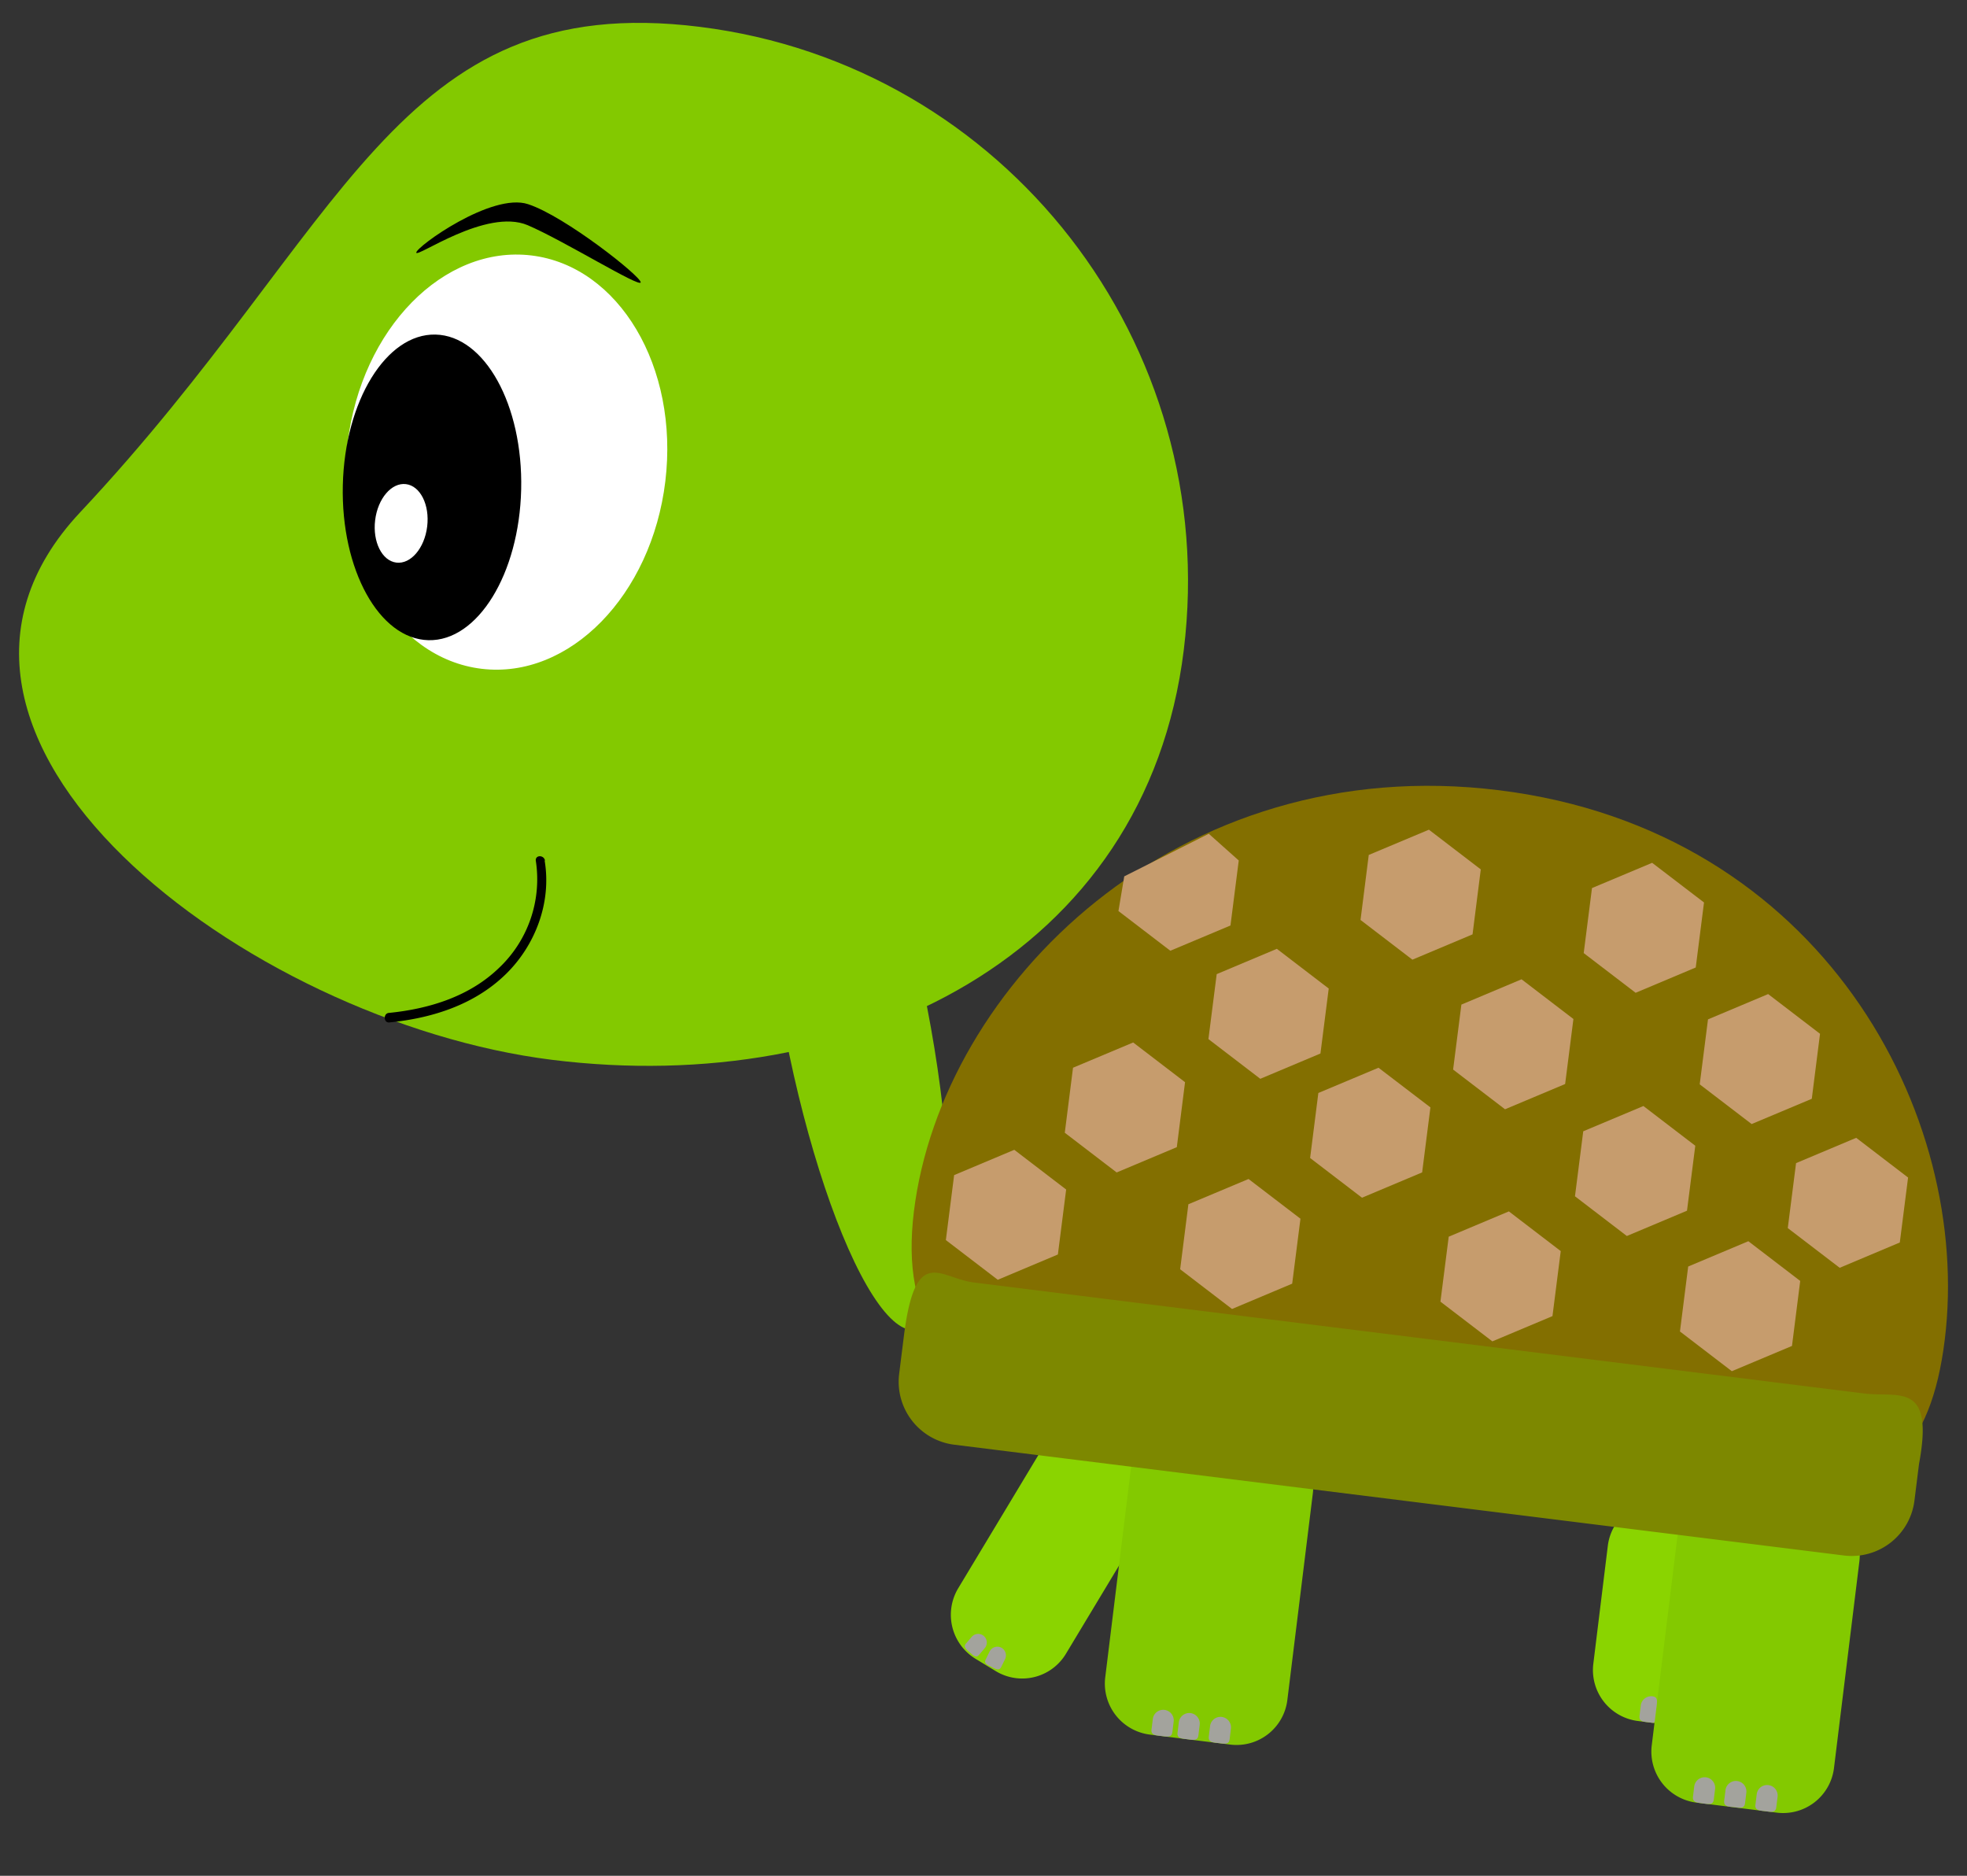 <svg id="Surfer" xmlns="http://www.w3.org/2000/svg" width="430" height="410" viewBox="0 0 430 410"><rect x="0" y="0" width="430" height="410" fill="#333333" stroke="none"/><defs><style>.cls-1{fill:#8ad400;}.cls-2{fill:#83c900;}.cls-3{fill:#fff;}.cls-4{fill:#836f00;}.cls-5{fill:#7d8800;}.cls-6{fill:#a3a39d;}.cls-7{fill:#c69c6d;}</style></defs><title>Skildpaddevenstre</title><path class="cls-1" d="M213.25,362.57l4.47,2.72A11.15,11.15,0,0,0,233,361.51l19.61-32.58a11.25,11.25,0,0,0-3.77-15.38l-4.47-2.72a11.15,11.15,0,0,0-15.31,3.78l-19.61,32.58A11.27,11.27,0,0,0,213.25,362.57Z"/><path class="cls-1" d="M358,376.16l5.19.65a11.18,11.18,0,0,0,12.43-9.74l3.17-25.79a11.22,11.22,0,0,0-9.7-12.49l-5.18-.65a11.18,11.18,0,0,0-12.43,9.74l-3.17,25.79A11.22,11.22,0,0,0,358,376.16Z"/><path class="cls-2" d="M370.78,394l17.71,2.21a11.2,11.2,0,0,0,12.43-9.74l5.56-45.23a11.24,11.24,0,0,0-9.7-12.49l-17.71-2.21a11.2,11.2,0,0,0-12.43,9.74l-5.56,45.23A11.24,11.24,0,0,0,370.78,394Z"/><path class="cls-2" d="M251.28,379.13l17.71,2.2a11.19,11.19,0,0,0,12.43-9.73L287,326.37a11.22,11.22,0,0,0-9.69-12.49l-17.71-2.21a11.19,11.19,0,0,0-12.43,9.74l-5.56,45.23A11.24,11.24,0,0,0,251.28,379.13Z"/><path class="cls-2" d="M17.5,112c-46,49.07,36.53,111.35,103.16,119.65S250.55,209,258.78,142.09,219.66,14.17,153,5.87,76,49.68,17.5,112Z"/><ellipse class="cls-3" cx="110.72" cy="101.02" rx="45.5" ry="34.98" transform="translate(-2.82 198.85) rotate(-83.13)"/><ellipse cx="94.44" cy="106.53" rx="33.41" ry="19.5" transform="translate(-14.24 198.49) rotate(-88.68)"/><ellipse class="cls-3" cx="87.7" cy="114.4" rx="8.64" ry="5.73" transform="translate(-36.45 187.65) rotate(-83.07)"/><ellipse class="cls-2" cx="187.17" cy="223.14" rx="15.79" ry="68.77" transform="translate(-39.14 39.82) rotate(-11)"/><path class="cls-4" d="M199.79,264.76c-6,49.25,42.19,43.56,112.59,52.33s106.71,25,112.76-24.27-26.93-111.31-97.33-120.08S205.85,215.51,199.79,264.76Z"/><path class="cls-5" d="M208.55,315.77,403.16,340a13.81,13.81,0,0,0,15.35-12l1-8c3.39-18.15-4.46-14.49-12-15.42L212.9,280.32c-7.51-.93-12.81-8.56-15.34,12l-1,8A13.87,13.87,0,0,0,208.55,315.77Z"/><path class="cls-6" d="M253.87,379.45h0c1.26.16,2.27.4,2.42-.86l.28-2.28a2.3,2.3,0,0,0-2-2.57h0a2.29,2.29,0,0,0-2.56,2l-.28,2.29C251.58,379.28,252.62,379.3,253.87,379.45Z"/><path class="cls-6" d="M259.56,380.16h0c1.26.16,2.27.4,2.42-.86l.28-2.29a2.31,2.31,0,0,0-2-2.57h0a2.3,2.3,0,0,0-2.56,2l-.28,2.28C257.27,380,258.31,380,259.56,380.16Z"/><path class="cls-6" d="M266.39,381h0c1.25.16,2.27.4,2.42-.86l.28-2.29a2.31,2.31,0,0,0-2-2.57h0a2.3,2.3,0,0,0-2.56,2l-.28,2.28C264.1,380.84,265.14,380.86,266.39,381Z"/><path class="cls-6" d="M372.24,394.19h0c1.25.16,2.26.4,2.41-.86l.28-2.28a2.3,2.3,0,0,0-2-2.57h0a2.3,2.3,0,0,0-2.56,2l-.28,2.29C370,394,371,394,372.24,394.19Z"/><path class="cls-6" d="M379.07,395h0c1.25.16,2.26.4,2.41-.86l.28-2.28a2.3,2.3,0,0,0-2-2.57h0a2.3,2.3,0,0,0-2.56,2l-.28,2.29C376.78,394.87,377.81,394.89,379.07,395Z"/><path class="cls-6" d="M385.89,395.89h0c1.26.16,2.27.4,2.42-.86l.28-2.28a2.3,2.3,0,0,0-2-2.57h0a2.29,2.29,0,0,0-2.56,2l-.28,2.29C383.6,395.72,384.64,395.74,385.89,395.89Z"/><path class="cls-6" d="M212,361.18h0c.79.68,1.38,1.3,2.05.51l1.22-1.44a1.9,1.9,0,0,0-.21-2.67h0a1.88,1.88,0,0,0-2.65.21l-1.23,1.44C210.52,360,211.23,360.5,212,361.18Z"/><path class="cls-6" d="M360.55,376.48h0c1.25.16,1.12.26,1.28-1l.28-2.28c.15-1.26.39-2.28-.86-2.43h0a2.3,2.3,0,0,0-2.56,2l-.28,2.29C358.26,376.32,359.29,376.33,360.55,376.48Z"/><path class="cls-6" d="M216.77,364.36h0c.93.46,1.65.92,2.11,0l.83-1.7a1.91,1.91,0,0,0-.85-2.54h0a1.9,1.9,0,0,0-2.53.86l-.83,1.7C215,363.6,215.84,363.9,216.77,364.36Z"/><polygon class="cls-7" points="367.25 291.03 378.59 299.71 391.74 294.19 393.54 279.98 382.2 271.3 369.05 276.83 367.25 291.03"/><polygon class="cls-7" points="314.89 284.51 326.24 293.19 339.38 287.67 341.19 273.46 329.85 264.78 316.7 270.31 314.89 284.51"/><polygon class="cls-7" points="257.99 277.43 269.33 286.11 282.48 280.58 284.29 266.38 272.94 257.7 259.79 263.22 257.99 277.43"/><polygon class="cls-7" points="206.77 271.05 218.12 279.73 231.26 274.2 233.07 260 221.73 251.32 208.58 256.85 206.77 271.05"/><polygon class="cls-7" points="232.77 247.59 244.11 256.27 257.26 250.74 259.06 236.54 247.72 227.86 234.57 233.38 232.77 247.59"/><polygon class="cls-7" points="286.4 253.11 297.74 261.79 310.89 256.26 312.7 242.05 301.35 233.38 288.2 238.9 286.4 253.11"/><polygon class="cls-7" points="344.3 261.48 355.64 270.16 368.79 264.63 370.6 250.43 359.26 241.75 346.11 247.27 344.3 261.48"/><polygon class="cls-7" points="390.82 268.43 402.17 277.11 415.31 271.58 417.12 257.38 405.78 248.7 392.63 254.23 390.82 268.43"/><polygon class="cls-7" points="264.17 227.12 275.51 235.8 288.66 230.27 290.47 216.07 279.13 207.39 265.98 212.92 264.17 227.12"/><polygon class="cls-7" points="317.66 233.78 329.01 242.46 342.15 236.94 343.96 222.73 332.62 214.05 319.47 219.58 317.66 233.78"/><polygon class="cls-7" points="371.57 237.01 382.92 245.69 396.07 240.17 397.87 225.96 386.53 217.28 373.38 222.81 371.57 237.01"/><polygon class="cls-7" points="297.42 201.08 308.76 209.76 321.91 204.23 323.71 190.03 312.37 181.35 299.22 186.87 297.42 201.08"/><polygon class="cls-7" points="346.21 208.32 357.56 217 370.7 211.47 372.51 197.26 361.17 188.59 348.02 194.11 346.21 208.32"/><polygon class="cls-7" points="244.5 199.13 255.84 207.81 268.99 202.29 270.8 188.08 264.25 182.24 245.77 191.55 244.5 199.13"/><path d="M91,55.21c0,1.27,15.29-9.79,24.33-6C123.17,52.55,140,63,140.06,61.71S123.58,47.3,115.45,44.63C107.52,42,91,53.94,91,55.21Z"/><path d="M119.06,188.09c1.56,9.25-2.1,18.6-8.47,24.82-6.94,6.79-16.28,9.66-25.49,10.57-1.25.13-1.35-1.95-.11-2.08,8.67-.86,17.59-3.52,24.15-9.89a26.65,26.65,0,0,0,8-23.32c-.22-1.32,1.73-1.41,2-.1Z"/></svg>
